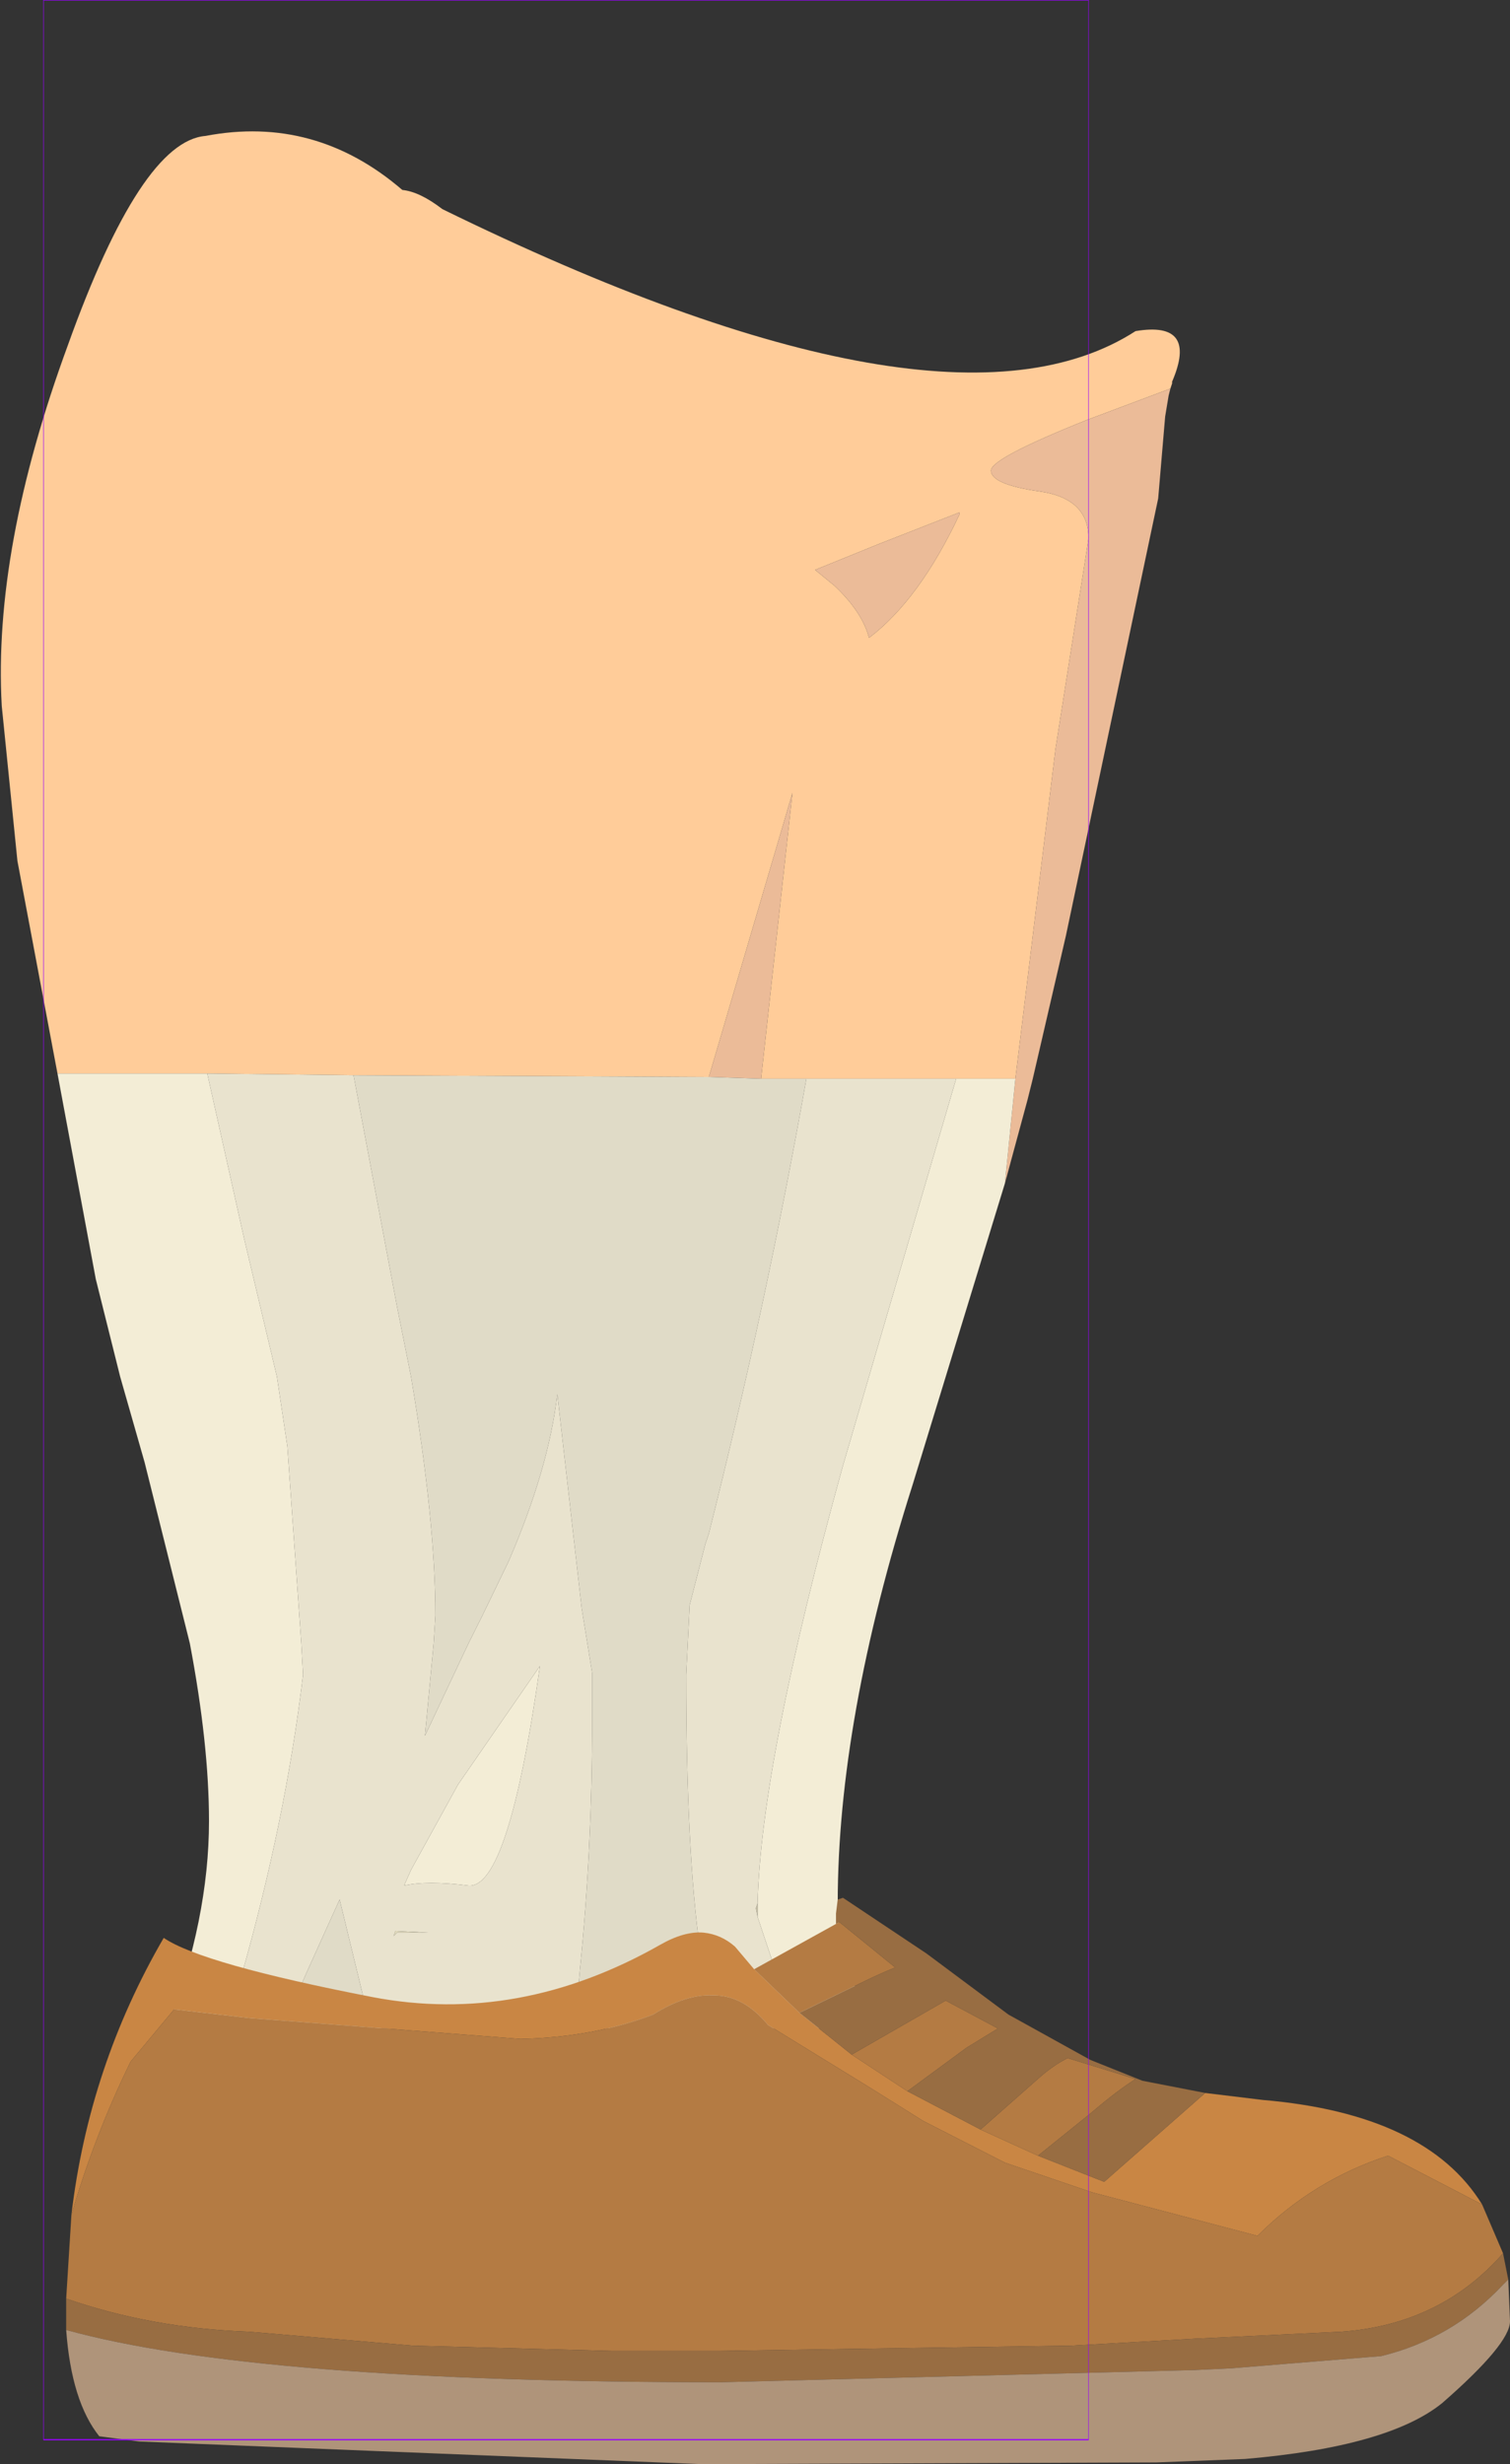 <?xml version="1.0" encoding="UTF-8" standalone="no"?>
<svg xmlns:ffdec="https://www.free-decompiler.com/flash" xmlns:xlink="http://www.w3.org/1999/xlink" ffdec:objectType="frame" height="70.7px" width="43.35px" xmlns="http://www.w3.org/2000/svg">
  <rect width="100%" height="100%" fill="#333333" stroke="none"/>
  <g transform="matrix(1.0, 0.0, 0.0, 1.0, 18.15, 3.45)">
    <use ffdec:characterId="1180" ffdec:characterName="game_fla.lowerleg1_877" height="70.7" id="lowerLeg1" transform="matrix(1.0, 0.0, 0.0, 1.0, -18.15, -3.45)" width="43.35" xlink:href="#sprite0"/>
  </g>
  <defs>
    <g id="sprite0" transform="matrix(1.0, 0.0, 0.0, 1.0, 16.25, 35.0)">
      <use ffdec:characterId="1176" height="54.45" transform="matrix(1.0, 0.0, 0.0, 1.0, -16.25, -31.25)" width="33.85" xlink:href="#shape0"/>
      <use ffdec:characterId="1100" height="16.25" transform="matrix(1.0, 0.0, 0.0, 1.0, -14.35, 19.45)" width="41.45" xlink:href="#shape1"/>
      <use ffdec:characterId="1081" height="100.0" id="shape" transform="matrix(0.3, 0.0, 0.0, 0.7, -15, -35.003)" width="100.0" xlink:href="#sprite1"/>
    </g>
    <g id="shape0" transform="matrix(1.0, 0.0, 0.0, 1.0, 16.25, 31.25)">
      <path d="M-14.6 -4.2 L-15.75 -10.3 -16.2 -14.75 Q-16.45 -19.25 -14.3 -25.1 -12.2 -30.95 -10.35 -31.1 -7.2 -31.7 -4.7 -29.55 -4.2 -29.5 -3.55 -29.0 10.85 -21.95 16.35 -25.5 18.15 -25.8 17.4 -24.05 L17.4 -24.0 17.35 -23.85 14.95 -22.95 Q12.2 -21.85 12.2 -21.5 12.2 -21.1 13.6 -20.9 15.0 -20.7 15.0 -19.55 L14.05 -13.5 12.9 -4.05 11.2 -4.05 6.9 -4.05 5.6 -4.05 6.5 -12.25 4.1 -4.1 -6.1 -4.15 -10.3 -4.2 -14.6 -4.2 M11.3 -20.3 L9.0 -19.4 7.15 -18.65 7.7 -18.2 Q8.5 -17.45 8.7 -16.7 10.15 -17.8 11.3 -20.25 L11.3 -20.3" fill="#ffcc99" fill-rule="evenodd" stroke="none"/>
      <path d="M17.35 -23.85 L17.3 -23.65 17.2 -23.05 17.0 -20.7 14.35 -8.15 13.4 -4.05 13.25 -3.45 12.6 -1.05 12.9 -4.05 14.05 -13.5 15.0 -19.55 Q15.0 -20.7 13.6 -20.9 12.2 -21.1 12.2 -21.5 12.2 -21.85 14.95 -22.95 L17.35 -23.85 M11.3 -20.3 L11.3 -20.25 Q10.15 -17.8 8.7 -16.7 8.5 -17.45 7.7 -18.2 L7.15 -18.65 9.0 -19.4 11.3 -20.3 M4.1 -4.1 L6.5 -12.25 5.6 -4.05 4.1 -4.1" fill="#ebbb98" fill-rule="evenodd" stroke="none"/>
      <path d="M-4.9 20.4 L-3.95 20.45 -4.85 20.45 -4.95 20.55 -4.9 20.4" fill="#e0d9bb" fill-rule="evenodd" stroke="none"/>
      <path d="M5.5 20.0 L5.45 19.75 5.5 19.6 5.5 19.85 5.5 20.0" fill="#c2bca3" fill-rule="evenodd" stroke="none"/>
      <path d="M12.6 -1.05 L9.95 7.6 Q7.8 14.35 7.8 19.6 7.8 20.65 8.4 22.3 8.55 22.75 9.35 23.2 L7.1 23.2 6.95 23.05 6.0 21.5 5.5 20.0 5.5 19.85 5.5 19.6 Q5.6 15.55 7.95 7.05 L11.2 -4.05 12.9 -4.05 12.6 -1.05 M-9.75 23.2 L-11.45 23.2 Q-10.25 20.05 -10.25 17.25 -10.25 15.05 -10.8 12.15 L-12.1 6.95 -12.2 6.6 -12.8 4.5 -13.5 1.7 -14.6 -4.2 -10.3 -4.2 -9.25 0.5 -8.3 4.5 -8.0 6.5 -7.6 12.15 -7.55 13.05 Q-8.05 17.25 -9.35 21.8 L-9.75 23.2 M-0.75 12.8 Q-1.65 19.2 -2.8 19.1 -4.0 18.95 -4.65 19.1 L-4.45 18.65 -3.1 16.2 -0.75 12.8" fill="#f3edd6" fill-rule="evenodd" stroke="none"/>
      <path d="M4.4 23.2 L0.25 23.2 0.4 21.5 Q0.75 18.05 0.75 14.35 L0.75 13.0 0.45 11.15 -0.25 5.0 Q-0.5 7.15 -1.65 9.8 L-2.4 11.35 -2.8 12.15 -4.05 14.8 -3.8 12.15 -3.75 11.35 Q-3.75 8.65 -4.45 4.5 L-4.85 2.5 -6.1 -4.15 4.1 -4.1 5.6 -4.05 6.9 -4.05 Q5.75 2.45 4.1 9.0 L4.0 9.3 3.55 11.05 3.45 13.05 Q3.45 18.15 3.85 20.95 L4.25 22.85 4.25 22.95 4.3 22.95 4.4 23.2 M-5.6 23.2 L-8.15 23.2 -7.45 21.6 -6.5 19.5 -5.6 23.2" fill="#e0dbc7" fill-rule="evenodd" stroke="none"/>
      <path d="M7.1 23.2 L4.4 23.2 4.3 22.95 4.25 22.95 4.25 22.85 3.85 20.95 Q3.45 18.15 3.45 13.05 L3.55 11.05 4.0 9.3 4.1 9.0 Q5.75 2.45 6.9 -4.05 L11.2 -4.05 7.95 7.05 Q5.6 15.55 5.5 19.6 L5.45 19.75 5.5 20.0 6.0 21.5 6.95 23.05 7.1 23.2 M0.25 23.2 L-5.6 23.2 -6.5 19.5 -7.45 21.6 -8.15 23.2 -9.75 23.2 -9.35 21.8 Q-8.05 17.25 -7.55 13.05 L-7.6 12.15 -8.0 6.5 -8.3 4.5 -9.25 0.5 -10.3 -4.2 -6.1 -4.15 -4.85 2.5 -4.45 4.5 Q-3.75 8.65 -3.75 11.35 L-3.8 12.15 -4.05 14.8 -2.8 12.15 -2.4 11.35 -1.65 9.8 Q-0.5 7.15 -0.25 5.0 L0.45 11.15 0.75 13.0 0.75 14.35 Q0.75 18.05 0.4 21.5 L0.25 23.2 M-0.75 12.8 L-3.1 16.2 -4.45 18.65 -4.65 19.1 Q-4.0 18.95 -2.8 19.1 -1.65 19.2 -0.75 12.8 M-4.9 20.4 L-4.95 20.55 -4.85 20.45 -3.95 20.45 -4.9 20.4" fill="#e9e3ce" fill-rule="evenodd" stroke="none"/>
    </g>
    <g id="shape1" transform="matrix(1.0, 0.0, 0.0, 1.0, 14.35, -19.45)">
      <path d="M26.3 28.25 L23.6 26.85 Q21.45 27.55 19.85 29.15 L15.1 27.9 12.6 27.05 10.25 25.85 8.65 24.85 5.8 23.1 Q5.1 22.25 4.25 22.25 3.45 22.2 2.5 22.8 0.8 23.45 -1.3 23.5 L-9.1 22.9 -11.25 22.65 -12.5 24.15 Q-13.55 26.3 -14.2 28.55 -13.7 24.3 -11.55 20.6 -10.45 21.35 -5.55 22.3 -1.35 23.1 2.7 20.8 3.4 20.4 3.95 20.45 4.45 20.5 4.85 20.85 L5.4 21.5 6.7 22.75 8.2 23.95 9.8 25.0 11.9 26.1 13.55 26.85 15.45 27.6 18.35 25.05 20.0 25.25 Q24.7 25.65 26.3 28.25" fill="#c98644" fill-rule="evenodd" stroke="none"/>
      <path d="M-14.2 28.55 Q-13.55 26.3 -12.5 24.15 L-11.25 22.65 -9.1 22.9 -1.3 23.5 Q0.8 23.45 2.5 22.8 3.45 22.2 4.25 22.25 5.1 22.25 5.8 23.1 L8.65 24.85 10.25 25.85 12.6 27.05 15.1 27.9 19.85 29.15 Q21.45 27.55 23.6 26.85 L26.3 28.25 26.9 29.65 Q25.1 31.7 22.25 31.9 L18.05 32.1 14.5 32.3 11.05 32.35 7.7 32.4 4.45 32.45 1.3 32.45 -4.4 32.3 -9.1 31.9 Q-11.9 31.8 -14.35 30.95 L-14.2 28.55 M13.55 26.85 L11.9 26.1 13.6 24.6 Q14.0 24.25 14.4 24.05 L16.35 24.65 Q15.8 25.0 15.1 25.6 L13.55 26.85 M9.8 25.0 L8.2 23.95 10.9 22.4 12.4 23.2 11.5 23.75 9.8 25.0 M6.7 22.75 L5.4 21.5 7.75 20.2 7.85 20.15 9.45 21.45 Q8.95 21.65 8.35 21.95 L6.7 22.75" fill="#b47b43" fill-rule="evenodd" stroke="none"/>
      <path d="M-14.35 30.95 Q-11.9 31.8 -9.1 31.9 L-4.4 32.3 1.3 32.45 4.45 32.45 7.7 32.4 11.05 32.35 14.5 32.3 18.05 32.1 22.25 31.9 Q25.1 31.7 26.9 29.65 L27.05 30.4 26.9 30.55 Q25.45 32.1 23.4 32.6 L19.1 32.95 18.05 33.0 4.45 33.35 Q-8.9 33.35 -14.35 31.85 L-14.35 30.95 M18.35 25.05 L15.45 27.6 13.55 26.85 15.1 25.6 Q15.8 25.0 16.35 24.65 L14.4 24.05 Q14.0 24.25 13.6 24.6 L11.9 26.1 9.8 25.0 11.5 23.75 12.4 23.2 10.9 22.4 8.2 23.95 6.7 22.75 8.35 21.95 Q8.95 21.65 9.45 21.45 L7.85 20.15 7.75 20.2 7.75 19.9 7.8 19.5 7.95 19.45 10.35 21.05 12.7 22.8 15.05 24.1 16.55 24.7 18.35 25.05" fill="#986d42" fill-rule="evenodd" stroke="none"/>
      <path d="M-14.35 31.85 Q-8.9 33.35 4.45 33.35 L18.05 33.0 19.1 32.95 23.4 32.6 Q25.45 32.1 26.9 30.55 L27.05 30.4 27.1 31.6 Q27.1 32.25 25.15 33.95 23.6 35.2 19.5 35.55 L16.95 35.65 3.9 35.7 -12.25 35.05 -13.4 34.9 Q-14.2 33.9 -14.35 31.85" fill="#af947a" fill-rule="evenodd" stroke="none"/>
    </g>
    <g id="sprite1" transform="matrix(1.0, 0.0, 0.0, 1.0, 50.0, 50.0)">
      <use ffdec:characterId="1080" height="100.0" transform="matrix(1.0, 0.0, 0.0, 1.0, -50.0, -50.0)" width="100.0" xlink:href="#shape2"/>
    </g>
    <g id="shape2" transform="matrix(1.0, 0.0, 0.0, 1.0, 50.0, 50.0)">
      <path d="M50.0 50.0 L-50.0 50.0 -50.0 -50.0 50.0 -50.0 50.0 50.0 Z" fill="none" stroke="#9900ff" stroke-linecap="round" stroke-linejoin="round" stroke-width="0.05"/>
    </g>
  </defs>
</svg>
